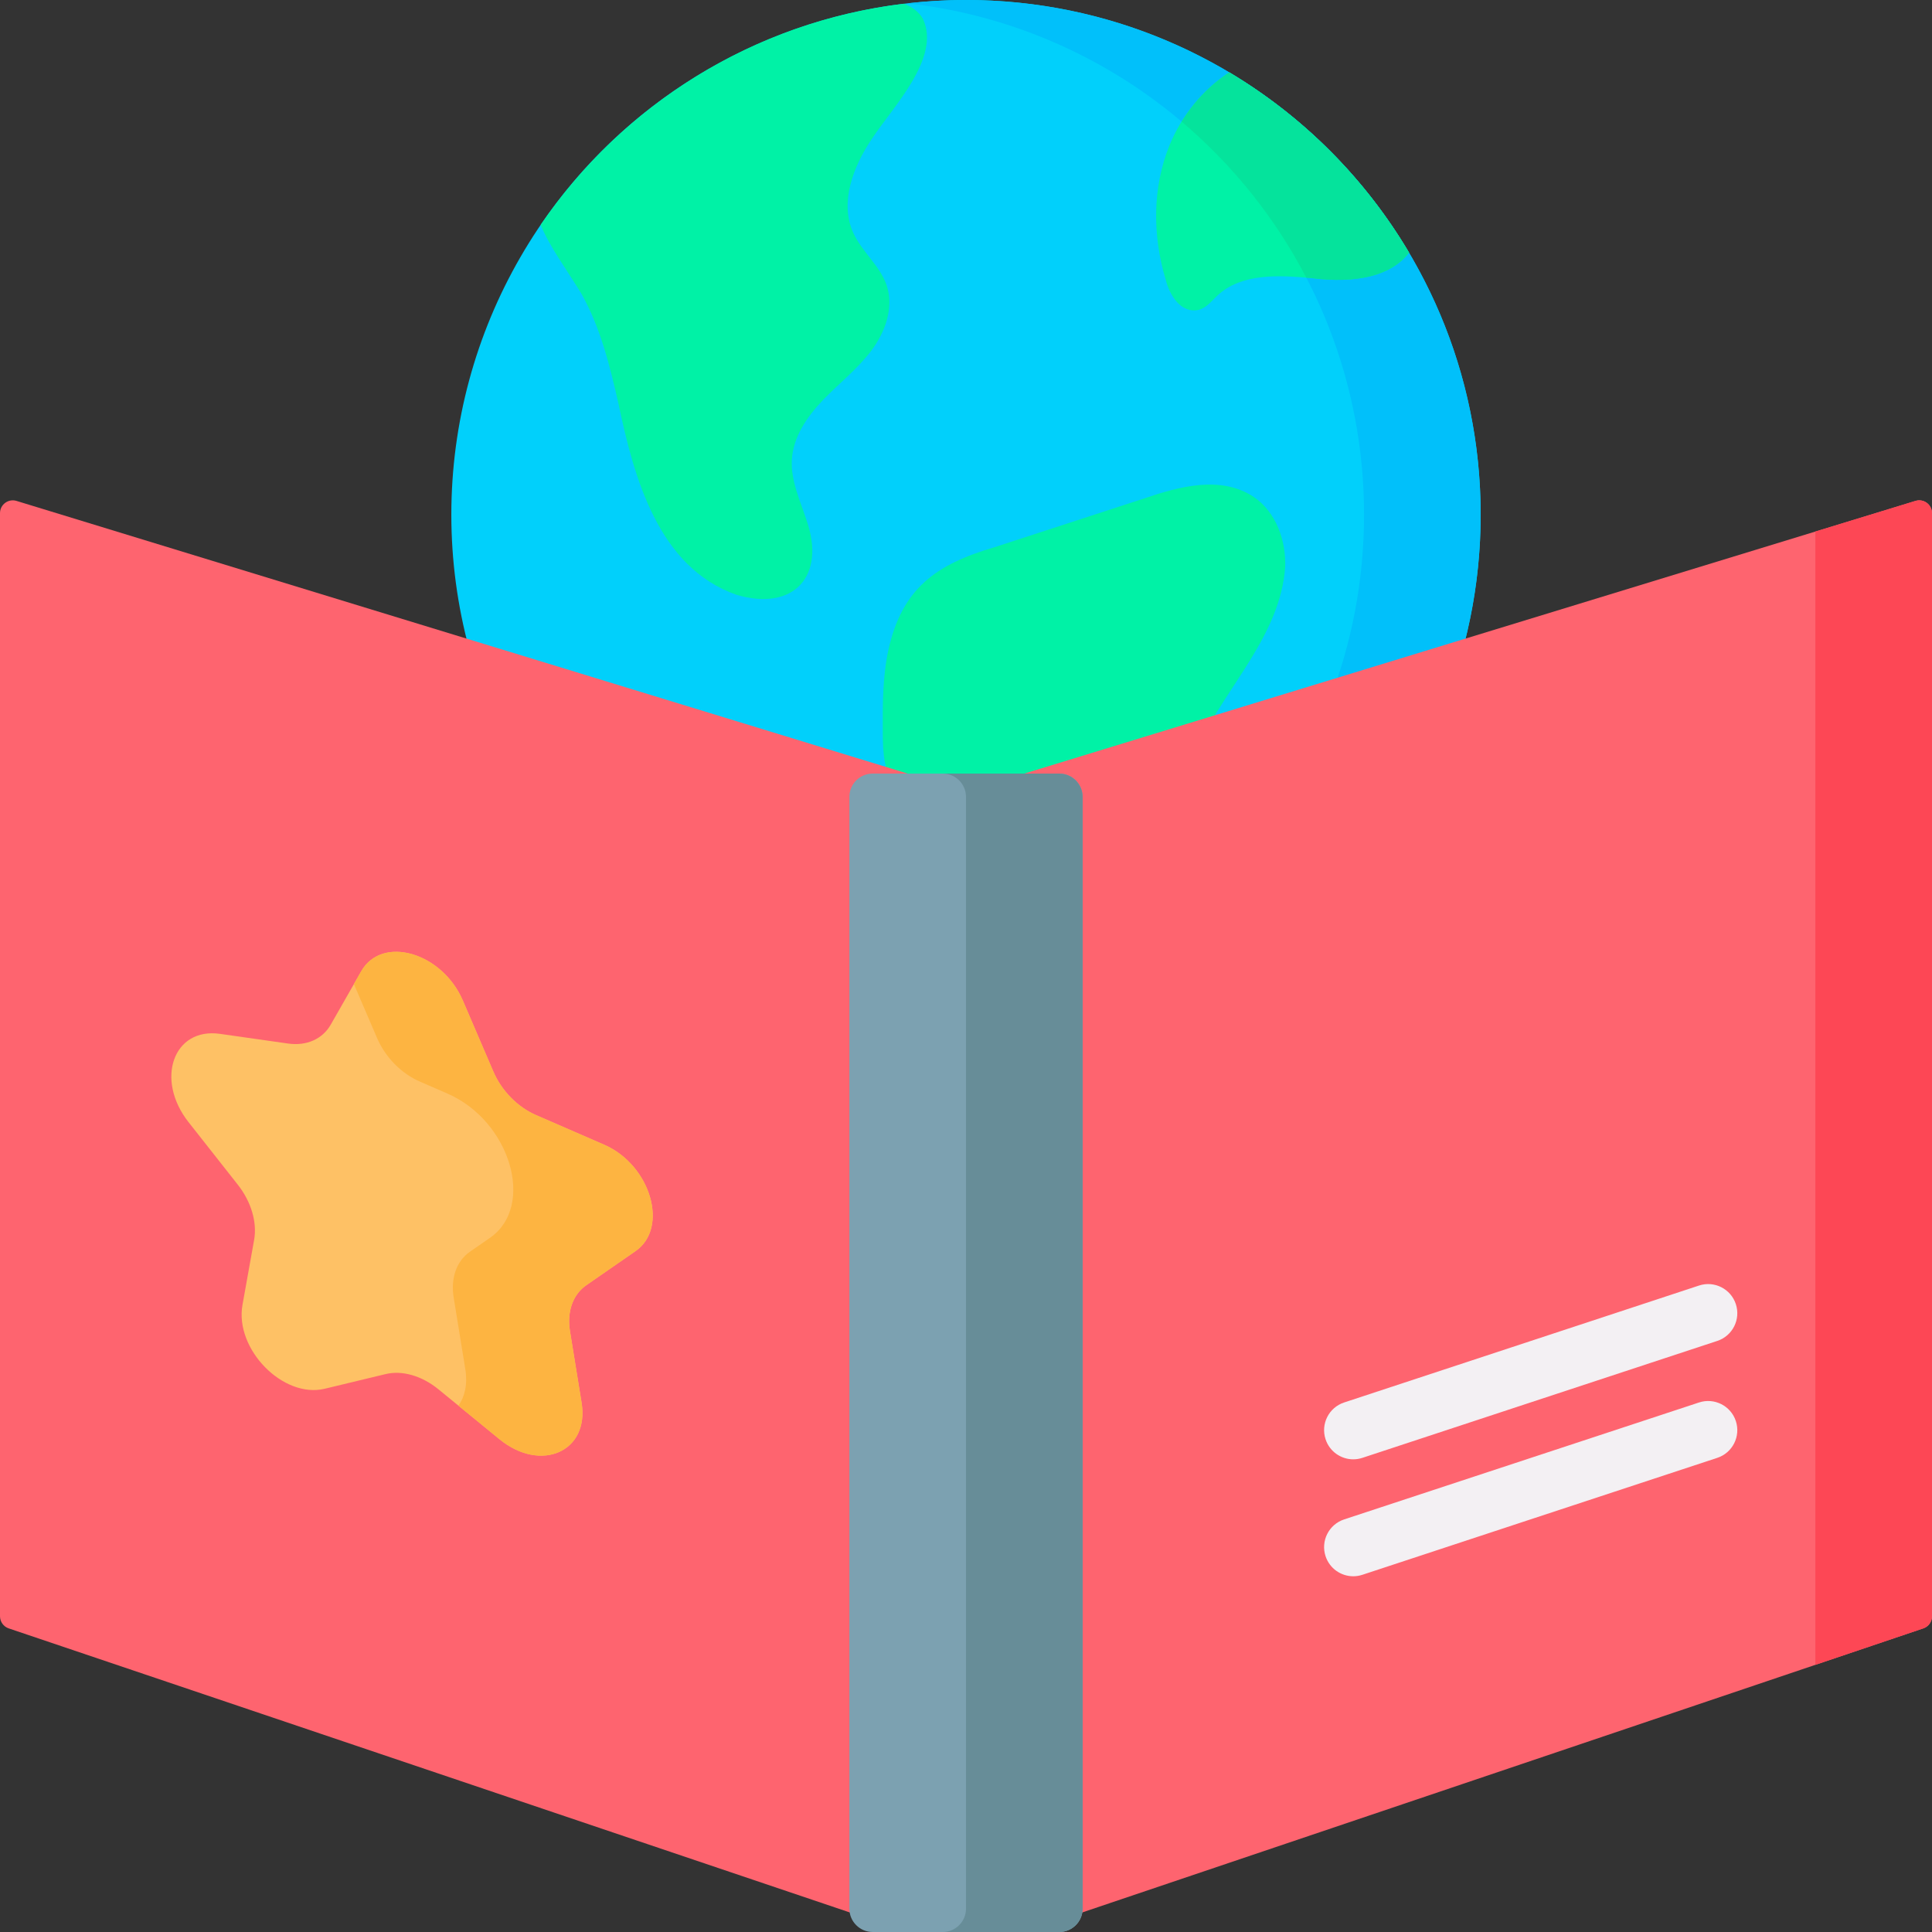 <svg id="Layer_1" enable-background="new 0 0 497 497" height="512" viewBox="0 0 497 497" width="512" xmlns="http://www.w3.org/2000/svg"><rect x="0" y="0" width="497" height="497" fill="#333333" stroke="none"/><g><circle cx="248.5" cy="132.395" fill="#01d0fb" r="132.396"/><path d="m248.5 0c-5.073 0-10.076.295-15 .851 66.057 7.45 117.396 63.497 117.396 131.545s-51.339 124.094-117.396 131.544c4.924.555 9.927.851 15 .851 73.12 0 132.396-59.275 132.396-132.395s-59.276-132.396-132.396-132.396z" fill="#01c0fa"/><path d="m228.105 73.458c1.883 5.631-.353 11.91-3.901 16.664-3.554 4.76-8.314 8.45-12.433 12.722s-7.744 9.515-8.073 15.446c-.3 5.372 2.13 10.456 3.795 15.576 5.037 14.322-3.366 23.519-18.059 19.136-20.095-7.061-26.356-30.157-30.31-49.04-2.236-9.821-4.654-19.765-9.627-28.521-4.09-6.643-8.02-11.863-10.421-17.6 21.001-30.762 54.624-52.211 93.413-56.883h.006c2.024.73 3.831 2.001 4.896 3.848 4.837 10.092-7.938 22.925-13.198 31.051-4.754 7.079-8.22 16.235-4.713 24.002 2.211 4.914 6.919 8.486 8.625 13.599z" fill="#00f2a6"/><path d="m308.461 191.409c-4.531 9.032-7.391 19.43-5.084 29.274 1.712 7.297 6.102 13.681 8.467 20.795.747 2.201 1.189 4.372 1.342 6.461-8.044 4.513-16.6 8.209-25.567 10.98-1.071-1.271-2.183-2.554-3.66-3.578-7.85-5.419-18.683-6.078-25.126-13.634-7.497-8.779-5.319-23.867-14.517-30.851-4.172-3.166-9.997-3.948-13.516-7.832-3.478-3.831-3.689-9.527-3.713-14.705-.029-7.043-.053-14.152 1.43-21.036 3.489-15.888 12.275-22.101 27.238-26.485 12.857-4.195 25.714-8.385 38.577-12.575 8.938-3.048 19.748-6.025 28.221-.365 5.702 3.89 8.344 11.221 8.044 18.118-1.288 17.341-14.91 30.369-22.136 45.433z" fill="#00f2a6"/><path d="m307.158 230.707c-9.182 8.284-19.529 15.3-30.768 20.773 2.656 1.073 5.244 2.257 7.568 3.861 1.477 1.024 2.589 2.307 3.66 3.578 8.968-2.771 17.523-6.467 25.567-10.98-.153-2.089-.594-4.26-1.342-6.461-1.233-3.711-3.016-7.224-4.685-10.771z" fill="#05e39c"/><path d="m362.473 64.985c-4.59 6.025-13.593 8.008-25.096 6.555-8.42-.765-17.971-1.3-24.167 4.454-1.495 1.389-2.819 3.16-4.79 3.701-4.684 1.077-7.579-3.854-8.562-7.785-3.378-11.221-3.448-23.614.971-34.47 3.101-7.632 8.509-14.334 15.405-18.824 19.018 11.346 34.947 27.322 46.239 46.369z" fill="#00f2a6"/><path d="m316.234 18.617c-4.968 3.234-9.145 7.627-12.262 12.678 13.132 11.111 24.067 24.735 32.07 40.129.447.038.893.077 1.335.117 11.504 1.453 20.507-.53 25.096-6.555-11.292-19.048-27.221-35.024-46.239-46.369z" fill="#05e39c"/><path d="m233.5 199-229.246-70.142c-2.115-.647-4.254.935-4.254 3.147v283.773c0 1.412.901 2.667 2.238 3.118l231.262 78.104z" fill="#fe646f"/><path d="m263.5 199 229.246-70.142c2.115-.647 4.254.935 4.254 3.147v283.773c0 1.412-.901 2.667-2.238 3.118l-231.262 78.104z" fill="#fe646f"/><g><path d="m492.746 128.858-25.746 7.877v291.537l27.762-9.376c1.338-.452 2.238-1.707 2.238-3.118v-283.773c0-2.212-2.139-3.794-4.254-3.147z" fill="#fd4755"/></g><path d="m272.5 497h-48c-3.314 0-6-2.686-6-6v-286c0-3.314 2.686-6 6-6h48c3.314 0 6 2.686 6 6v286c0 3.314-2.686 6-6 6z" fill="#7ca1b1"/><path d="m272.5 199h-30c3.314 0 6 2.686 6 6v286c0 3.314-2.686 6-6 6h30c3.314 0 6-2.686 6-6v-286c0-3.314-2.686-6-6-6z" fill="#678d98"/><path d="m119.073 257.404 7.838 18.249c2.124 4.945 6.23 9.132 10.979 11.197l17.526 7.621c11.96 5.2 16.735 21.373 8.081 27.368l-12.682 8.785c-3.437 2.381-5.005 6.787-4.194 11.782l2.994 18.435c2.043 12.58-10.459 18.117-21.157 9.369l-15.676-12.819c-4.248-3.474-9.323-4.938-13.571-3.915l-15.676 3.773c-10.697 2.575-23.2-10.177-21.157-21.578l2.994-16.708c.811-4.527-.757-9.839-4.194-14.202l-12.682-16.103c-8.654-10.989-3.879-24.406 8.081-22.705l17.526 2.493c4.749.676 8.855-1.143 10.979-4.862l7.838-13.726c5.35-9.366 20.804-4.907 26.153 7.546z" fill="#fec165"/><path d="m155.416 294.47-17.526-7.621c-4.749-2.065-8.855-6.252-10.979-11.197l-7.838-18.249c-5.349-12.453-20.803-16.912-26.151-7.545l-1.882 3.296 5.956 13.867c2.124 4.945 6.23 9.132 10.979 11.197l7.122 3.097c16.216 7.051 22.691 28.979 10.957 37.107l-5.154 3.57c-3.437 2.381-5.005 6.787-4.194 11.782l2.994 18.436c.628 3.868-.122 7.066-1.769 9.392l10.527 8.609c10.697 8.748 23.2 3.211 21.157-9.369l-2.994-18.436c-.811-4.995.757-9.402 4.194-11.782l12.682-8.785c8.654-5.995 3.879-22.168-8.081-27.369z" fill="#fdb441"/><g fill="#f3f0f3"><path d="m348.119 375.407c.777 0 1.569-.122 2.348-.379l91.296-30.082c3.935-1.296 6.073-5.536 4.776-9.47-1.295-3.934-5.536-6.073-9.47-4.776l-91.296 30.082c-3.935 1.296-6.073 5.536-4.776 9.47 1.039 3.155 3.972 5.155 7.122 5.155z"/><path d="m437.069 360.782-91.296 30.082c-3.935 1.296-6.073 5.536-4.776 9.47 1.039 3.155 3.972 5.155 7.122 5.155.777 0 1.569-.122 2.348-.379l91.296-30.082c3.935-1.296 6.073-5.536 4.776-9.47-1.295-3.933-5.536-6.073-9.47-4.776z"/></g></g></svg>